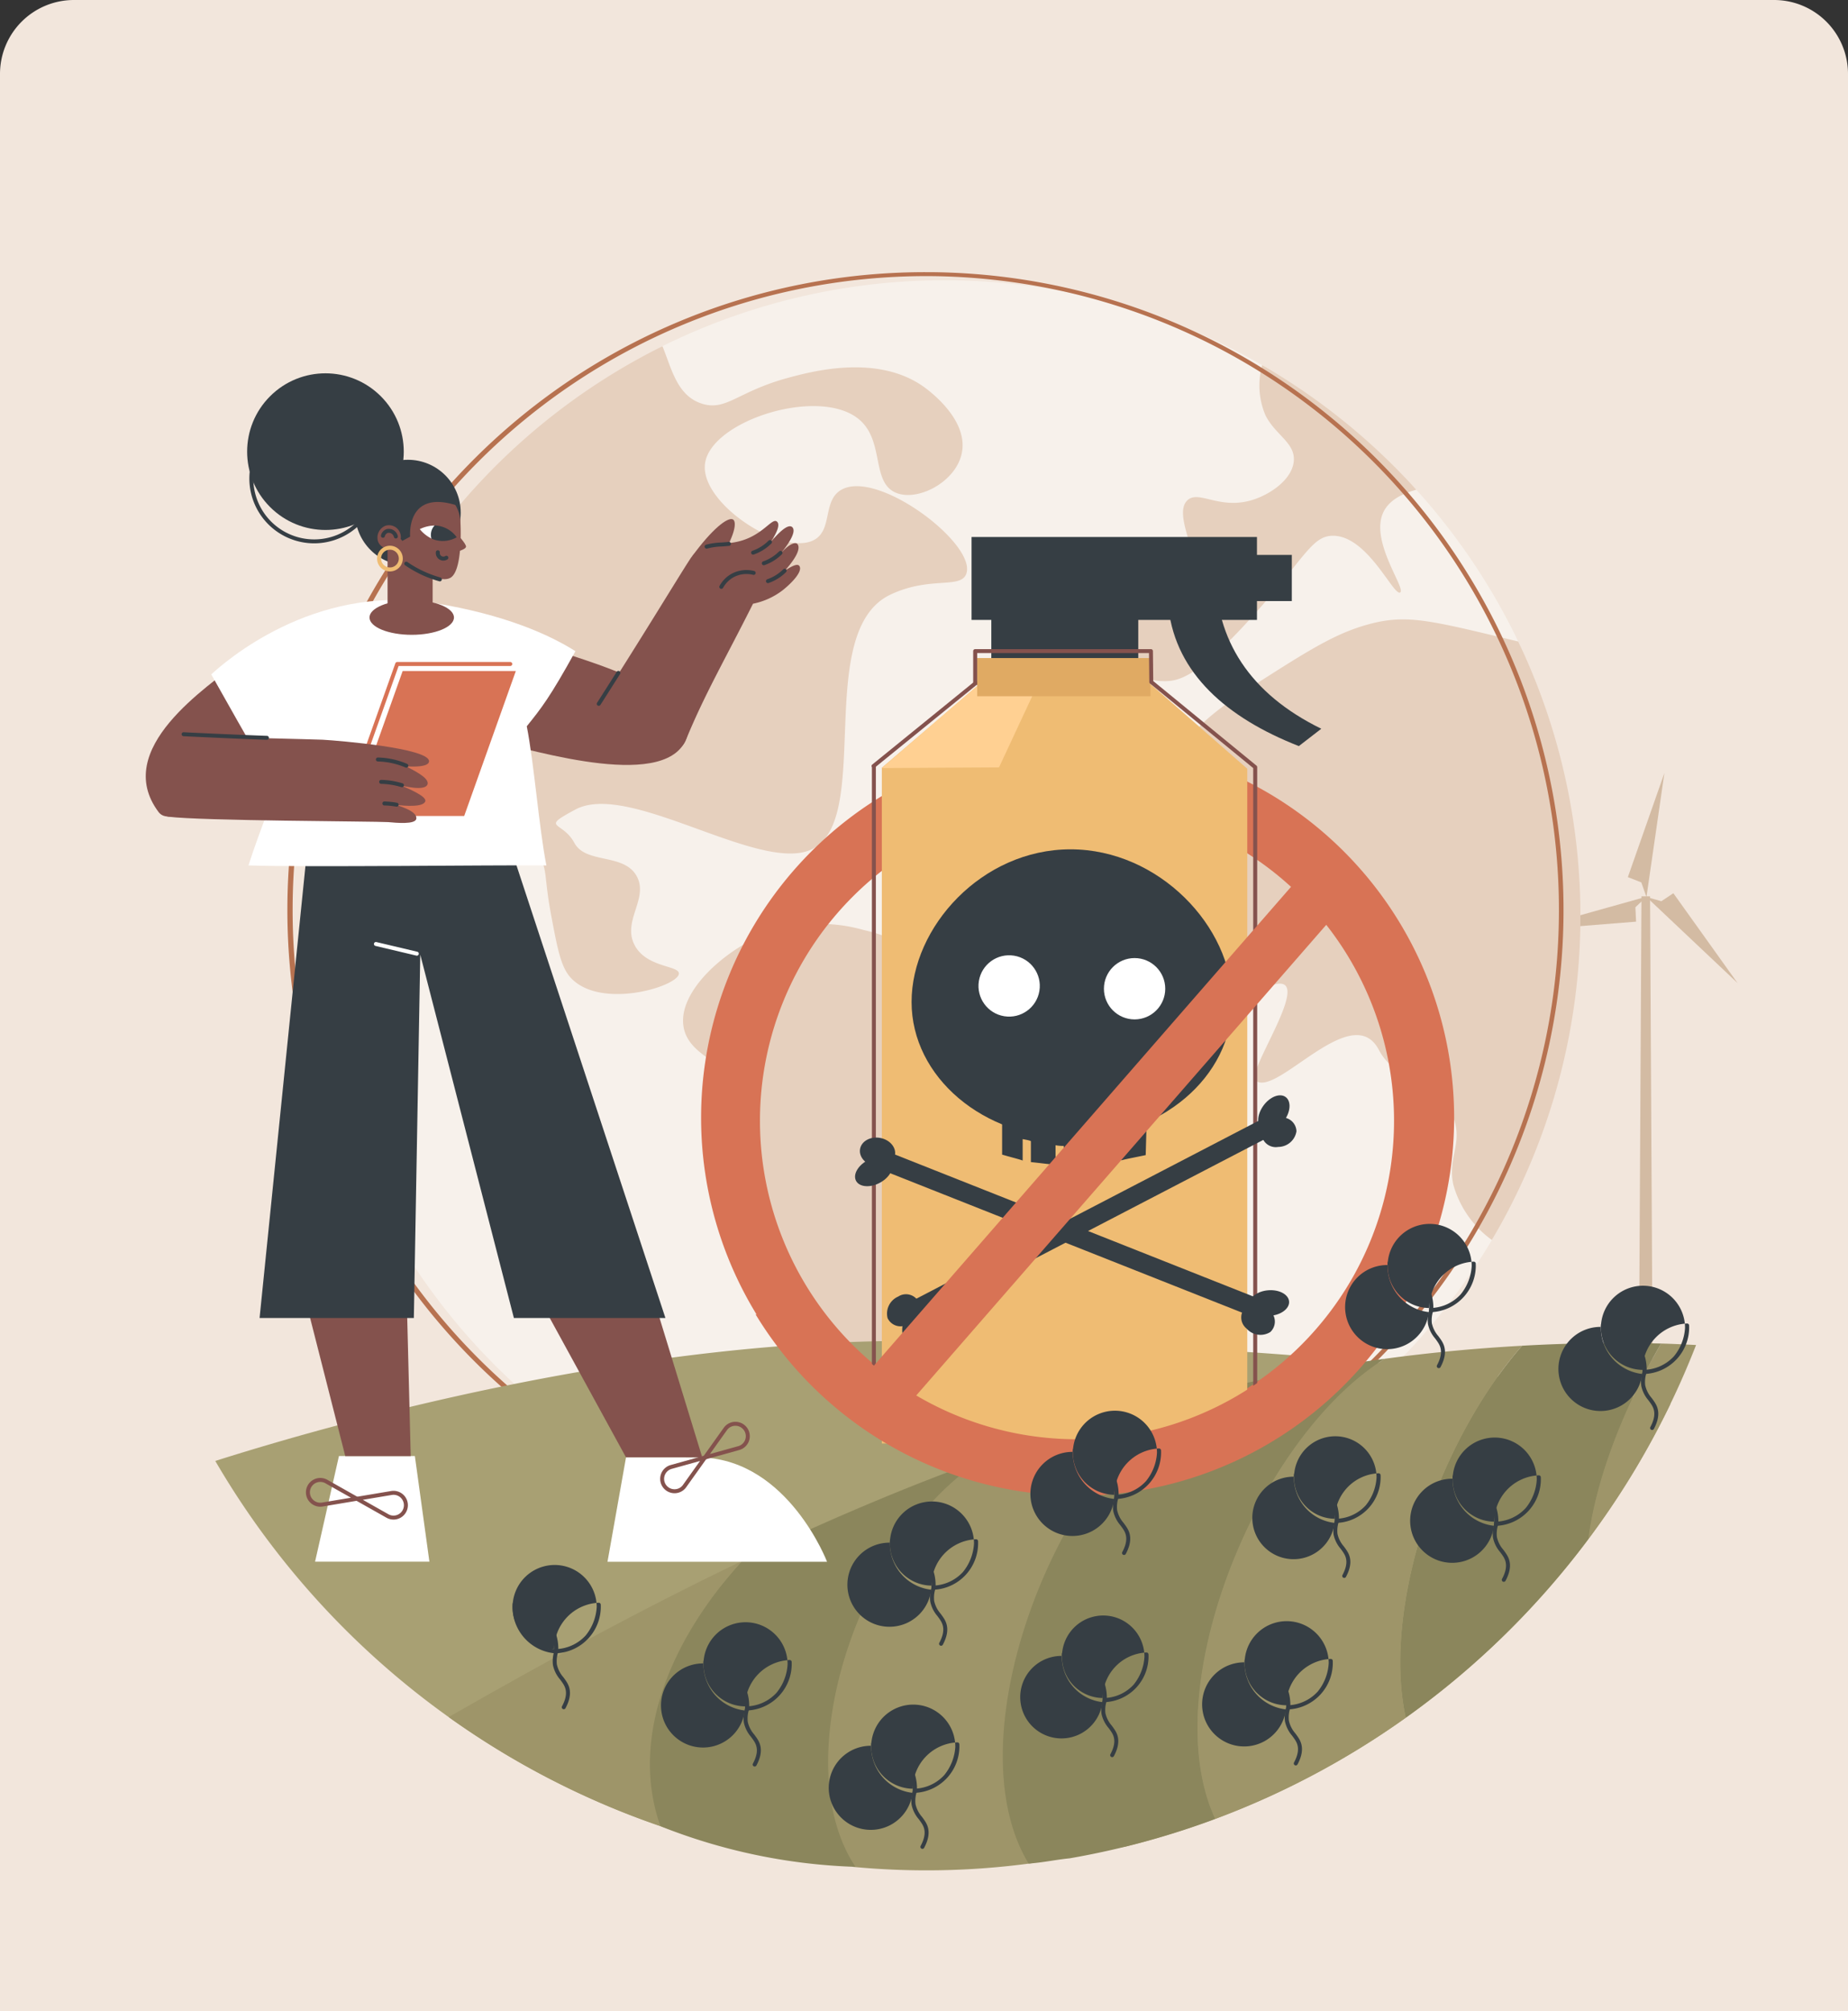 <svg xmlns="http://www.w3.org/2000/svg" xmlns:xlink="http://www.w3.org/1999/xlink" width="250" height="272" viewBox="0 0 250 272"><rect x="0" y="0" width="250" height="272" fill="#333333" stroke="none"/><defs><clipPath id="a"><path d="M686.136,672.628a3.812,3.812,0,0,1,5,1.1,3.812,3.812,0,0,1-5-1.1Z" transform="translate(-686.136 -672.141)" fill="none"/></clipPath></defs><g transform="translate(6570 9546)"><g transform="translate(-6855 -12281)"><path d="M10,0H240a10,10,0,0,1,10,10V272a0,0,0,0,1,0,0H0a0,0,0,0,1,0,0V10A10,10,0,0,1,10,0Z" transform="translate(285 2735)" fill="#f2e6dc"/><g transform="translate(-36 2430)"><circle cx="111.5" cy="111.5" r="111.5" transform="translate(335 335)" fill="#f2e6dc"/><g transform="translate(527.447 409.557)"><path d="M2041.24,1153.356h-1.912l.376-69.66h1.16Z" transform="translate(-2024.089 -1067.018)" fill="#d3bba3"/><g transform="translate(0)"><path d="M2047.93,1080.764l2.018.569,1.624-1.08,8.681,12.146Z" transform="translate(-2031.643 -1063.995)" fill="#d3bba3"/><path d="M2029.8,963.6l-.7-1.979-1.818-.707,4.945-14.087Z" transform="translate(-2013.511 -946.832)" fill="#d3bba3"/><path d="M1930.594,1084.016l-1.527,1.437.09,1.948-14.882,1.189Z" transform="translate(-1914.275 -1067.299)" fill="#d3bba3"/></g></g><g transform="translate(359.965 341.808)"><path d="M725.692,483.756s4.911,33.228-2.615,45.92a86.029,86.029,0,0,1-153.469-76.83c4.318-10.376,25.63-16.824,25.63-16.824s7.112-23.012,15.622-27.236A86.149,86.149,0,0,1,692,411.341c4.4,2.541,9.471,12.69,9.471,12.69s8.757,1.267,11.38,4.168a86.167,86.167,0,0,1,13.787,20.526C732.1,460.114,725.692,483.756,725.692,483.756Z" transform="translate(-560.217 -398.768)" fill="#f7f1eb"/><path d="M682.387,492.564c-2.462,1.483-1.121,5.339-3.575,6.722-4.208,2.371-15.466-4.85-14.808-10.257.712-5.853,15.5-10.534,20.858-6.01,3.45,2.912,1.609,8.471,4.949,9.9,2.832,1.21,7.778-1.238,8.838-4.949,1.4-4.9-4.781-9.193-5.3-9.545-6.252-4.22-14.861-1.91-18.029-1.061-6.844,1.836-8.4,4.528-11.666,3.535-3.45-1.048-4.162-4.793-5.406-7.788A86.318,86.318,0,0,0,617,517.168c3.07,4.353,10.553,4.87,13.07,12.516,1.324,4.021.4,7.362,3.182,9.545,2.833,2.223,5.86.383,8.131,2.828,1.347,1.45.814,2.671,1.768,7.778.92,4.927,1.381,7.391,2.828,8.838,4.174,4.172,14.44.985,14.495-.707.036-1.121-4.429-.787-6.01-3.889-1.649-3.235,1.879-6.2.354-9.192-1.674-3.282-6.919-1.676-8.485-4.6-1.616-3.014-4.751-1.888.145-4.512,7.182-3.849,24.539,8.385,31.68,5.509,8.887-3.578.29-29.549,10.951-34.582,5.376-2.538,9.508-.706,10.252-2.828C700.764,499.863,687.274,489.622,682.387,492.564Z" transform="translate(-607.598 -463.089)" fill="#e6d0be"/><path d="M989.674,1115.5a21.407,21.407,0,0,1,13.1-.452,22.516,22.516,0,0,1,9.207,4.44c5.8,4.773,4.093,8.728,8.972,11.963,5.274,3.5,11.064,1.394,11.963,4.112.487,1.472-1.192,2.146-2.617,5.607-2.529,6.142.058,10.576-2.617,12.336-1.461.962-4.486,1.122-4.486,1.122a17.828,17.828,0,0,1-.747,6.355c-.711,1.928-1.473,1.866-3.365,4.486-2.65,3.669-1.918,4.846-3.846,7.257-2.882,3.606-5.639,2.377-7.369,4.83-3.65,5.175,5.76,14.687,2.991,17.944-2.1,2.467-10.693.769-14.455-4.486-2.653-3.706-.693-6.1-2.243-15.2a77.639,77.639,0,0,0-4.984-16.449c-2.842-6.8-4.985-9.319-4.193-13.656.682-3.733,2.713-4.288,2.448-7.029-.5-5.219-8.1-5.66-8.972-10.467S984.1,1117.682,989.674,1115.5Z" transform="translate(-924.944 -1026.079)" fill="#e6d0be"/><path d="M1574.024,779.306c-11.974-2.879-15.084-3.74-20.289-2.314-4.5,1.233-8.116,3.54-15.347,8.153-6.895,4.4-8.109,6.273-8.633,7.194-2.98,5.233-1.545,11.026,0,17.266,1.349,5.448,2.823,11.4,6.714,12.47,1.865.512-2.111,6.313,3.672,3.928,7.385-3.047-3.044,11.459-1.653,12.672,2.772,2.417,13.059-11.055,16.686-4.13,2.427,4.633,8.122,3.8,10.072,9.113,1.329,3.622-.809,5.393,0,9.113a13.805,13.805,0,0,0,5.214,7.482,86.114,86.114,0,0,0,3.564-80.946Z" transform="translate(-1407.604 -729.347)" fill="#e6d0be"/><path d="M1495.558,510.931a86.376,86.376,0,0,0-20.851-16.857,10.332,10.332,0,0,0,.44,6.772c1.323,2.682,4.074,3.732,3.837,6.235-.234,2.469-3.2,4.533-5.755,5.276-4.356,1.267-7.124-1.424-8.633,0-2.266,2.137,2.813,9.294.48,11.511-1.528,1.451-4.29-1.061-7.194.48-2.75,1.459-4.541,5.976-2.878,9.113,1.293,2.438,4.346,3.425,6.714,3.357,1.986-.057,4.653-.887,11.99-9.113,6.779-7.6,7.749-10.529,10.551-10.551,4.709-.039,8.211,8.18,9.113,7.674.837-.47-3.889-6.6-2.4-10.551C1491.605,512.6,1493.261,511.561,1495.558,510.931Z" transform="translate(-1342.925 -481.498)" fill="#e6d0be"/><g transform="translate(0 0)"><path d="M626.159,563.423l-.511,0a86.275,86.275,0,0,1,.483-172.549l.511,0a86.274,86.274,0,0,1,85.777,86.77l-.269,0,.269,0a86.275,86.275,0,0,1-86.26,85.779Zm-.022-172.013a85.738,85.738,0,0,0-.486,171.474h.508a85.738,85.738,0,0,0,.48-171.474Z" transform="translate(-539.87 -390.872)" fill="#b77250"/></g></g><g transform="translate(350.123 486.364)"><path d="M553.055,1577.135c-35.6,0-72.774,9.538-93.952,16.237a111.577,111.577,0,0,0,79.218,54.086q7.858.437,16.2.434a162.648,162.648,0,0,0,27.714-2.353,111.738,111.738,0,0,0,73.719-59.863C628.262,1580.351,592.327,1577.135,553.055,1577.135Z" transform="translate(-459.103 -1577.135)" fill="#a8a073"/><g transform="translate(58.391 7.848)"><path d="M1184.727,1641.541c-9.137,2.317-17.98,5.087-26.556,8.194-16.785,10.863-26.942,40.887-17.462,55.1a105.383,105.383,0,0,0,24.181-.493C1154.939,1688.026,1167.209,1653.521,1184.727,1641.541Z" transform="translate(-1112.843 -1641.541)" fill="#9e9569"/><path d="M983.6,1708.783c-11.259,4.079-22.057,8.741-32.451,13.724-11.021,12.144-15.791,24.561-11.052,35.873a78.158,78.158,0,0,0,26.4,5.5C957.021,1749.67,966.82,1719.646,983.6,1708.783Z" transform="translate(-938.277 -1700.589)" fill="#8b865c"/></g><path d="M1998.055,1580.295c-1.707-.09-3.354-.163-4.728-.2-4.88,8.387-8.75,17.975-9.836,26.443A111.314,111.314,0,0,0,1998.055,1580.295Z" transform="translate(-1797.732 -1579.738)" fill="#9e9569"/><path d="M1791.074,1579.9c-11.3,12.9-18.975,35.412-15.734,50.317a112.14,112.14,0,0,0,24.708-24.169c1.087-8.467,4.956-18.056,9.836-26.443Q1800.29,1579.378,1791.074,1579.9Z" transform="translate(-1614.29 -1579.246)" fill="#8b865c"/><path d="M1593.446,1582.517q-9.474.525-18.566,1.763c-17.424,10.9-31.04,44.869-22.943,62.243a111.218,111.218,0,0,0,25.775-13.688C1574.47,1617.929,1582.147,1595.418,1593.446,1582.517Z" transform="translate(-1416.662 -1581.861)" fill="#9e9569"/><path d="M1336.847,1665.259c1.878-.123,3.675-.526,5.542-.708a110.674,110.674,0,0,0,19.7-5.326c-8.1-17.374,5.519-51.345,22.943-62.242a248.374,248.374,0,0,0-27.943,5.43C1339.57,1614.391,1326.9,1648.942,1336.847,1665.259Z" transform="translate(-1226.813 -1594.564)" fill="#8b865c"/><path d="M718.2,1842.517a111.134,111.134,0,0,0,28.644,14.76c-3.912-11.055.445-24.185,11.052-35.873C743.984,1828.073,730.8,1835.318,718.2,1842.517Z" transform="translate(-686.626 -1791.638)" fill="#9e9569"/></g><g transform="translate(415.845 377.633)"><g transform="translate(0 27.613)"><path d="M1049.376,911.46a50.936,50.936,0,1,0,50.936,50.936A50.936,50.936,0,0,0,1049.376,911.46Zm-.083,94.239a42.89,42.89,0,1,1,42.89-42.89A42.89,42.89,0,0,1,1049.294,1005.7Z" transform="translate(-998.44 -911.46)" fill="#d87355"/></g><g transform="translate(23.058 0)"><rect width="10.194" height="6.244" transform="translate(56.854 8.665) rotate(180)" fill="#363e44"/><path d="M1198.687,859.807l13.144-11.251,23.31-.061,13.031,11.4v91.266h-49.436V859.807Z" transform="translate(-1197.344 -828.555)" fill="#efbc73"/><path d="M1239.565,943.616a.269.269,0,0,1-.269-.269V855.492l-13.887-11.375-23.542.133-13.619,11.06V942a.269.269,0,0,1-.537,0V855.376a.269.269,0,0,1,.051-.363l13.84-11.24a.27.27,0,0,1,.168-.06l23.733-.134h0a.269.269,0,0,1,.17.061l14.061,11.517a.269.269,0,0,1,.1.208v87.982A.269.269,0,0,1,1239.565,943.616Z" transform="translate(-1187.662 -824.238)" fill="#84524d"/><rect width="19.879" height="15.674" transform="translate(36.083 20.389) rotate(180)" fill="#363e44"/><path d="M1535.032,748.031l3.036-2.346c-9.728-4.752-14.284-12.072-14.306-21.094l-6.354,4.865C1518.46,738.228,1525.287,744.217,1535.032,748.031Z" transform="translate(-1477.225 -719.751)" fill="#363e44"/><rect width="38.611" height="11.214" transform="translate(52.14 11.214) rotate(180)" fill="#363e44"/><path d="M1219.951,842.072l-5.015,10.747-15.852.09,14.24-12.269Z" transform="translate(-1197.693 -821.656)" fill="#ffd092"/><rect width="23.447" height="5.161" transform="translate(37.74 21.535) rotate(180)" fill="#e0aa63"/><path d="M1300.775,814.121a.269.269,0,0,1-.269-.269v-4.269a.268.268,0,0,1,.269-.269h23.778a.268.268,0,0,1,.268.266l.045,4.176a.268.268,0,0,1-.266.272h0a.269.269,0,0,1-.269-.266l-.042-3.91h-23.243v4A.269.269,0,0,1,1300.775,814.121Z" transform="translate(-1286.755 -794.149)" fill="#84524d"/></g><g transform="translate(20.828 42.244)"><g transform="translate(7.646)"><path d="M1275.472,1052.177c0,10.153-9.708,18.384-21.684,18.384s-21.684-8.231-21.684-18.384,9.52-20.647,21.5-20.647S1275.472,1042.024,1275.472,1052.177Z" transform="translate(-1232.104 -1031.53)" fill="#363e44"/><circle cx="4.148" cy="4.148" r="4.148" transform="translate(8.44 21.909) rotate(-80.783)" fill="#fff"/><circle cx="4.148" cy="4.148" r="4.148" transform="translate(26.021 14.707)" fill="#fff"/><path d="M1343.752,1326.718c.556-.019.556-.047,1.112-.082v2.525c.556-.079,1.668-.193,2.78-.342v-2.676c0-.086.556-.182,1.112-.284v2.787c.556-.167,2.256-.483,3.3-.706l.167-5.967h-19.592v5.9c1.112.331,2.224.593,2.78.8v-2.9c.556.108,1.112.207,1.112.3v2.812c1.668.167,2.224.28,3.336.341v-2.623a5.651,5.651,0,0,0,1.112.094v2.576c1.112.022,1.668.006,2.78-.042Z" transform="translate(-1320.383 -1286.58)" fill="#363e44"/></g><g transform="translate(4.292 32.478)"><ellipse cx="2.693" cy="1.732" rx="2.693" ry="1.732" transform="matrix(0.592, -0.806, 0.806, 0.592, 49.374, 4.34)" fill="#363e44"/><path d="M1622.818,1333.313a1.932,1.932,0,0,1-2.268-1.836,2.508,2.508,0,0,1,2.462-2.12,1.932,1.932,0,0,1,2.268,1.836A2.508,2.508,0,0,1,1622.818,1333.313Z" transform="translate(-1569.858 -1325.539)" fill="#363e44"/><ellipse cx="2.693" cy="1.732" rx="2.693" ry="1.732" transform="translate(1.578 34.217) rotate(-76.699)" fill="#363e44"/><path d="M1206.125,1525.924a1.932,1.932,0,0,1,2.805.8,2.509,2.509,0,0,1-1.438,2.913,1.932,1.932,0,0,1-2.805-.8A2.509,2.509,0,0,1,1206.125,1525.924Z" transform="translate(-1204.579 -1497.912)" fill="#363e44"/><rect width="2.589" height="55.306" transform="matrix(0.461, 0.887, -0.887, 0.461, 52.378, 3.157)" fill="#363e44"/></g><g transform="translate(0 38.615)"><ellipse cx="2.693" cy="1.732" rx="2.693" ry="1.732" transform="translate(53.208 21.243) rotate(-4.605)" fill="#363e44"/><path d="M1598.806,1539.563a1.931,1.931,0,0,1-.1-2.916,2.508,2.508,0,0,1,3.214.473,1.932,1.932,0,0,1,.1,2.917A2.509,2.509,0,0,1,1598.806,1539.563Z" transform="translate(-1545.846 -1513.362)" fill="#363e44"/><path d="M1171.451,1373.235c1.37-.55,2.672-.231,2.907.713s-.685,2.155-2.056,2.705-2.672.231-2.907-.712S1170.081,1373.785,1171.451,1373.235Z" transform="translate(-1169.359 -1369.973)" fill="#363e44"/><ellipse cx="1.944" cy="2.399" rx="1.944" ry="2.399" transform="translate(0.341 3.829) rotate(-80.03)" fill="#363e44"/><rect width="2.589" height="55.306" transform="translate(56.069 22.738) rotate(111.611)" fill="#363e44"/></g></g><path d="M1136.541,1547.73a42.875,42.875,0,0,1-68.206,0h-9.376a50.951,50.951,0,0,0,87.123,0Z" transform="translate(-1051.584 -1442.583)" fill="#d87355"/><rect width="6.968" height="92.715" transform="matrix(0.754, 0.657, -0.657, 0.754, 83.564, 43.004)" fill="#d87355"/></g><g transform="translate(340.718 351.106)"><g transform="translate(15.399 61.449)"><path d="M573.129,1705H583.4l1.966,14.284H569.9Z" transform="translate(-562.393 -1615.614)" fill="#fff"/><path d="M829.509,1521.284H813.761l12.351,22.567h10.311Z" transform="translate(-776.537 -1454.281)" fill="#84524d"/><path d="M570.628,1521.284H556.641l5.7,22.388h8.853Z" transform="translate(-550.749 -1454.281)" fill="#84524d"/><path d="M894.53,1720.586h29.7s-5.211-13.644-16.885-14.106l-10.311-.006Z" transform="translate(-847.464 -1616.904)" fill="#fff"/><path d="M515.361,972.477l-7.071,69.674h20.869L530.027,993l12.665,49.151h20.5l-23.272-70.71Z" transform="translate(-508.29 -971.441)" fill="#363e44"/><g transform="translate(6.269 92.346)"><path d="M619.427,1747.463a1.937,1.937,0,0,1-.953-.254l-4.121-2.327a.269.269,0,0,1,.088-.5l4.668-.782a1.943,1.943,0,0,1,1.15,3.673A1.945,1.945,0,0,1,619.427,1747.463Zm-4.148-2.676,3.46,1.954a1.405,1.405,0,1,0,.459-2.61Z" transform="translate(-607.578 -1741.83)" fill="#84524d"/><path d="M561.673,1733.143a1.943,1.943,0,1,1,.965-3.635l4.12,2.327a.269.269,0,0,1-.088.5l-4.667.781A2.017,2.017,0,0,1,561.673,1733.143Zm.01-3.351a1.4,1.4,0,0,0-.6.137,1.405,1.405,0,0,0,.832,2.656l3.918-.656-3.459-1.954A1.4,1.4,0,0,0,561.684,1729.793Z" transform="translate(-559.739 -1729.255)" fill="#84524d"/></g><path d="M641.133,1136.255a.265.265,0,0,1-.062-.007l-5.524-1.309a.269.269,0,1,1,.124-.523l5.524,1.309a.269.269,0,0,1-.062.53Z" transform="translate(-619.858 -1114.55)" fill="#fff"/><g transform="translate(54.188 84.755)"><path d="M1000.867,1672.053a.269.269,0,0,1-.219-.425l2.748-3.853a1.92,1.92,0,0,1,1.581-.814h.009a1.942,1.942,0,0,1,.512,3.814l-4.559,1.269A.279.279,0,0,1,1000.867,1672.053Zm4.11-4.555a1.387,1.387,0,0,0-1.144.589l-2.307,3.234,3.828-1.065a1.405,1.405,0,0,0-.371-2.759Z" transform="translate(-994.795 -1666.961)" fill="#84524d"/><path d="M954.918,1709.526h-.009a1.943,1.943,0,0,1-.512-3.814l4.559-1.268a.269.269,0,0,1,.291.415l-2.748,3.853A1.92,1.92,0,0,1,954.918,1709.526Zm3.45-4.361-3.828,1.065a1.405,1.405,0,0,0,.371,2.759h.006a1.388,1.388,0,0,0,1.144-.589Z" transform="translate(-952.973 -1699.868)" fill="#84524d"/></g></g><g transform="translate(0 24.102)"><g transform="translate(46.5)"><path d="M763.515,813.316c6.379,1.53,24.52,7.073,26.764-.568,1.856-6.321-16.05-10.94-22.286-12.87Z" transform="translate(-763.515 -783.436)" fill="#84524d"/><g transform="translate(14.513)"><path d="M885.778,691.717h0c6.414-10.042,10.773-17.29,12.206-19.475a4.816,4.816,0,0,1,.885-1.048c1.748-1.534,3.561-.734,6.135-1.508,2.921-.879,4.068-3.027,4.721-2.6.454.3.249,1.229-.827,2.823h0c.957-1.118,2.32-2.577,2.937-2.047.679.651-.722,2.553-1.626,3.663,1.094-1.343,2.077-1.73,2.347-1.349.425.6-.181,1.839-1.7,3.558h0c1.377-.895,1.845-.907,2-.511.285.722-.986,2.111-2.3,3.168a9.726,9.726,0,0,1-4.025,1.833h0c-3.763,7.5-6.513,12.176-9.09,18.445C895.805,700.664,886.313,698.23,885.778,691.717Z" transform="translate(-885.392 -666.776)" fill="#84524d"/><path d="M882.882,838.127a.269.269,0,0,1-.226-.413c.853-1.336,1.739-2.73,2.666-4.2a.269.269,0,0,1,.454.287c-.928,1.47-1.813,2.864-2.667,4.2A.268.268,0,0,1,882.882,838.127Z" transform="translate(-882.614 -812.865)" fill="#363e44"/><path d="M993.072,669.125c1.459-2.642,1.425-3.9,1-4.122-.717-.366-2.885,1.38-5.5,4.973C989.843,669.851,991.8,669.249,993.072,669.125Z" transform="translate(-975.656 -664.955)" fill="#84524d"/><g transform="translate(14.586 2.854)"><path d="M1018.924,724.079a.269.269,0,0,1-.235-.4,4.142,4.142,0,0,1,1.7-1.674,4.263,4.263,0,0,1,3-.335.269.269,0,0,1-.134.52,3.714,3.714,0,0,0-2.611.29,3.605,3.605,0,0,0-1.475,1.458A.269.269,0,0,1,1018.924,724.079Z" transform="translate(-1016.664 -717.498)" fill="#363e44"/><path d="M1002.581,691.2a.269.269,0,0,1-.081-.525,8.7,8.7,0,0,1,2.066-.3c.33-.022.671-.045,1.025-.085a.269.269,0,0,1,.059.534c-.365.04-.713.064-1.048.087a8.323,8.323,0,0,0-1.94.28A.268.268,0,0,1,1002.581,691.2Z" transform="translate(-1002.312 -690.057)" fill="#363e44"/><path d="M1054.231,690.332a.269.269,0,0,1-.088-.523,5.693,5.693,0,0,0,2.168-1.355.269.269,0,1,1,.379.38,6.238,6.238,0,0,1-2.372,1.483A.275.275,0,0,1,1054.231,690.332Z" transform="translate(-1047.668 -688.376)" fill="#363e44"/><path d="M1066.1,702.127a.269.269,0,0,1-.088-.523,5.687,5.687,0,0,0,2.167-1.355.269.269,0,0,1,.379.38,6.218,6.218,0,0,1-2.372,1.482A.269.269,0,0,1,1066.1,702.127Z" transform="translate(-1058.09 -698.734)" fill="#363e44"/><path d="M1070.712,721.956a.269.269,0,0,1-.088-.523,5.691,5.691,0,0,0,2.167-1.355.269.269,0,0,1,.379.38,6.233,6.233,0,0,1-2.372,1.483A.267.267,0,0,1,1070.712,721.956Z" transform="translate(-1062.141 -716.146)" fill="#363e44"/></g></g></g><path d="M394.714,821.92c-4.4,3.545-17.454,11.946-11.065,20.493,2.41,3.224,13.272-7.127,17.872-10.364Z" transform="translate(-381.92 -802.792)" fill="#84524d"/><path d="M454.65,764.815c1.617-1.495,13.739-12.335,30.225-9.638,9.507,1.555,15.547,4.284,19.04,6.5-3.487,6.309-4.616,7.706-6.583,10.154,1.005,5.114,1.646,13.7,2.652,18.819-7.474-.066-32.7.262-40.3,0,1.355-4.327,4.168-11.168,5.523-15.495l-3.147,2.623C459.633,773.731,456.814,768.617,454.65,764.815Z" transform="translate(-445.787 -743.806)" fill="#fff"/><g transform="translate(2.307 19.333)"><g transform="translate(24.459)"><path d="M601.838,843.752a.276.276,0,0,1-.09-.015.269.269,0,0,1-.163-.344l6.983-19.606a.269.269,0,0,1,.253-.178H624.13a.269.269,0,0,1,0,.537h-15.12l-6.919,19.428A.269.269,0,0,1,601.838,843.752Z" transform="translate(-601.569 -823.609)" fill="#d87355"/><g transform="translate(1.005 1.217)"><path d="M625.129,853.2H609.82l6.983-19.606h15.309Z" transform="translate(-609.82 -833.592)" fill="#d87355"/></g></g><g transform="translate(0 9.496)"><path d="M403.659,904.66c5.238.35,17.613.565,18.82.634,2.257.129,14.349,1.136,14.393,2.9.021.841-2.318.753-3.107.7.617.357,3.133,1.472,2.912,2.389-.261,1.077-3.463.208-3.521.225.663.3,3.352,1.384,3.213,2.078-.182.9-2.986.644-3.822.527.072.126,2.774.784,2.6,1.87-.125.8-2.7.555-3.814.454-2-.113-25.4-.167-29.741-.732C399.891,915.481,401.358,906.3,403.659,904.66Z" transform="translate(-400.854 -904.279)" fill="#84524d"/><path d="M433.1,902.565h-.009c-2.668-.087-9.617-.4-11.3-.491a.269.269,0,0,1,.03-.536c1.684.094,8.626.4,11.292.49a.269.269,0,0,1-.009.537Z" transform="translate(-419.01 -901.537)" fill="#363e44"/><g transform="translate(28.813 3.421)"><path d="M641.429,930.989a.272.272,0,0,1-.106-.022,10.038,10.038,0,0,0-3.762-.817.269.269,0,0,1,.006-.537h.006a10.594,10.594,0,0,1,3.962.86.269.269,0,0,1-.106.516Z" transform="translate(-637.299 -929.613)" fill="#363e44"/><path d="M644.119,955.446a.265.265,0,0,1-.079-.012c-.092-.028-.187-.056-.283-.083a10.126,10.126,0,0,0-2.455-.358.269.269,0,0,1-.263-.275.265.265,0,0,1,.275-.263,10.656,10.656,0,0,1,2.586.378c.1.028.2.057.3.087a.269.269,0,0,1-.079.526Z" transform="translate(-640.583 -951.429)" fill="#363e44"/><path d="M646.57,979.086a.268.268,0,0,1-.049,0,10.185,10.185,0,0,0-1.619-.166.269.269,0,0,1-.263-.275.263.263,0,0,1,.275-.263,10.745,10.745,0,0,1,1.7.175.269.269,0,0,1-.049.533Z" transform="translate(-643.744 -972.435)" fill="#363e44"/></g></g></g></g><g transform="translate(9.327 0)"><path d="M505.709,565.482a8.771,8.771,0,1,1,8.771-8.771A8.781,8.781,0,0,1,505.709,565.482Zm0-17a8.234,8.234,0,1,0,8.234,8.233A8.243,8.243,0,0,0,505.709,548.477Z" transform="translate(-492.249 -538.098)" fill="#363e44"/><circle cx="10.594" cy="10.594" r="10.594" transform="translate(0 14.982) rotate(-45)" fill="#363e44"/><circle cx="7.147" cy="7.147" r="7.147" transform="translate(18.988 16.082)" fill="#363e44"/><path d="M658.963,641.756c-1.579,1.122-6.04-1.923-6.04-1.923l-2.552-5.339a4.934,4.934,0,0,1,4.934-4.934h0a4.934,4.934,0,0,1,4.934,4.934S660.572,640.613,658.963,641.756Z" transform="translate(-626.985 -609.771)" fill="#84524d"/><ellipse cx="5.713" cy="2.342" rx="5.713" ry="2.342" transform="translate(20.941 35.073)" fill="#84524d"/><rect width="6.098" height="12.473" transform="translate(23.386 24.667)" fill="#84524d"/><path d="M724.393,680.693s1.384,1.45,1.31,1.833c-.088.457-1.629.736-1.629.736S724.43,680.7,724.393,680.693Z" transform="translate(-691.707 -654.674)" fill="#84524d"/><path d="M673.905,715a.28.28,0,0,1-.047,0,15.245,15.245,0,0,1-4.63-2.156.269.269,0,1,1,.3-.444,15.031,15.031,0,0,0,4.421,2.071.269.269,0,0,1-.047.533Z" transform="translate(-643.442 -682.475)" fill="#363e44"/><g transform="translate(27.744 24.977)"><path d="M686.136,672.628a4.694,4.694,0,0,1,2-.487c.232,0-.206,1.858-.426,1.753A4.7,4.7,0,0,1,686.136,672.628Z" transform="translate(-686.136 -672.141)" fill="#fff"/><g transform="translate(0 0)"><g clip-path="url(#a)"><circle cx="1.848" cy="1.848" r="1.848" transform="translate(1.501 -0.589)" fill="#363e44"/></g></g></g><path d="M704.943,701.028a1.025,1.025,0,0,1-.558-.164,1.035,1.035,0,0,1-.46-.985.269.269,0,1,1,.534.064.489.489,0,0,0,.752.47.269.269,0,0,1,.291.452A1.031,1.031,0,0,1,704.943,701.028Z" transform="translate(-674.007 -671.313)" fill="#363e44"/><path d="M639.255,625.639a3.04,3.04,0,0,1,3.2,1.035l1.053-.576s-.61-6.714,6.748-4.075c0,0-2.523-5.638-7.446-3.567S639.255,625.639,639.255,625.639Z" transform="translate(-617.069 -599.619)" fill="#363e44"/><g transform="translate(22.036 24.942)"><path d="M639.377,674.109a1.6,1.6,0,1,0,1-2.2A1.715,1.715,0,0,0,639.377,674.109Z" transform="translate(-639.29 -671.852)" fill="#84524d"/><path d="M644.974,677.05a.269.269,0,0,1-.257-.192.717.717,0,0,0-.832-.559.616.616,0,0,0-.4.461.269.269,0,0,1-.522-.129,1.146,1.146,0,0,1,.772-.846,1.25,1.25,0,0,1,1.5.92.269.269,0,0,1-.257.346Z" transform="translate(-642.505 -675.266)" fill="#363e44"/></g><path d="M640.5,698.02a1.739,1.739,0,1,1,1.739-1.739A1.741,1.741,0,0,1,640.5,698.02Zm0-2.942a1.2,1.2,0,1,0,1.2,1.2A1.2,1.2,0,0,0,640.5,695.078Z" transform="translate(-616.793 -666.834)" fill="#efbc73"/></g></g><g transform="translate(390.35 475.554)"><g transform="translate(74.307 52.867)"><path d="M1404.794,1929.09l-.028,0a6.193,6.193,0,0,1-5.769-6.564.269.269,0,0,1,.091-.195.266.266,0,0,1,.205-.065,6.194,6.194,0,0,1,5.769,6.564.269.269,0,0,1-.269.262Zm-5.251-6.244a5.58,5.58,0,1,0,3.587,1.864A6.546,6.546,0,0,0,1399.543,1922.846Z" transform="translate(-1398.997 -1922.262)" fill="#363e44"/><path d="M1444.1,1981.546a.269.269,0,0,1-.237-.4c.814-1.525.525-2.364.182-2.925-.131-.214-.28-.415-.438-.627a4.266,4.266,0,0,1-.953-1.924,4.386,4.386,0,0,1,.209-1.939.269.269,0,0,1,.511.166,3.843,3.843,0,0,0-.19,1.686,3.78,3.78,0,0,0,.854,1.689c.158.213.321.432.465.668.385.629.786,1.673-.167,3.458A.268.268,0,0,1,1444.1,1981.546Z" transform="translate(-1437.3 -1967.301)" fill="#363e44"/><path d="M1444.612,1929.709a.268.268,0,0,1-.269-.267,6.194,6.194,0,0,1,5.9-6.446.265.265,0,0,1,.2.07.268.268,0,0,1,.087.2,6.194,6.194,0,0,1-5.9,6.446Zm5.372-6.136a5.58,5.58,0,1,0-1.465,3.768A6.544,6.544,0,0,0,1449.984,1923.573Z" transform="translate(-1438.817 -1922.906)" fill="#363e44"/></g><g transform="translate(105.703 28.625)"><path d="M1662.44,1730.156h-.028a6.194,6.194,0,0,1-5.769-6.565.269.269,0,0,1,.3-.261,6.195,6.195,0,0,1,5.769,6.565.268.268,0,0,1-.269.262Zm-5.251-6.244a5.58,5.58,0,1,0,3.587,1.864A6.544,6.544,0,0,0,1657.188,1723.912Z" transform="translate(-1656.642 -1723.328)" fill="#363e44"/><path d="M1701.744,1782.611a.269.269,0,0,1-.237-.4c.814-1.525.525-2.364.182-2.925-.131-.214-.28-.414-.438-.627a4.262,4.262,0,0,1-.953-1.924,4.389,4.389,0,0,1,.209-1.939.269.269,0,1,1,.511.166,3.845,3.845,0,0,0-.19,1.686,3.779,3.779,0,0,0,.854,1.69c.158.213.321.432.465.667.385.629.786,1.672-.167,3.458A.268.268,0,0,1,1701.744,1782.611Z" transform="translate(-1694.945 -1768.366)" fill="#363e44"/><path d="M1702.257,1730.774a.269.269,0,0,1-.269-.267,6.194,6.194,0,0,1,5.9-6.445.265.265,0,0,1,.2.069.268.268,0,0,1,.087.2,6.193,6.193,0,0,1-5.9,6.445Zm5.372-6.136a5.58,5.58,0,1,0-1.465,3.767A6.543,6.543,0,0,0,1707.629,1724.638Z" transform="translate(-1696.462 -1723.971)" fill="#363e44"/></g><g transform="translate(147.23 8.366)"><path d="M2043.875,1564.646a.269.269,0,0,1-.269-.267,6.3,6.3,0,0,1,6.006-6.559.269.269,0,0,1,.291.266,6.3,6.3,0,0,1-6.006,6.56Zm5.477-6.249a5.69,5.69,0,1,0-1.493,3.845A6.67,6.67,0,0,0,2049.351,1558.4Z" transform="translate(-2037.978 -1557.727)" fill="#363e44"/><path d="M2003.323,1564.018l-.028,0a6.3,6.3,0,0,1-5.871-6.68.268.268,0,0,1,.3-.26,6.3,6.3,0,0,1,5.871,6.68.269.269,0,0,1-.269.262Zm-5.353-6.36a5.689,5.689,0,1,0,3.662,1.9A6.674,6.674,0,0,0,1997.97,1557.658Z" transform="translate(-1997.424 -1557.074)" fill="#363e44"/><path d="M2043.353,1617.436a.266.266,0,0,1-.126-.032.268.268,0,0,1-.111-.364c.83-1.555.535-2.411.185-2.983-.133-.218-.285-.422-.446-.639a4.34,4.34,0,0,1-.969-1.957,4.466,4.466,0,0,1,.213-1.973.269.269,0,0,1,.511.166,3.916,3.916,0,0,0-.193,1.72,3.848,3.848,0,0,0,.87,1.723c.161.216.327.44.474.679.391.64.8,1.7-.17,3.517A.268.268,0,0,1,2043.353,1617.436Z" transform="translate(-2036.434 -1602.939)" fill="#363e44"/></g><g transform="translate(118.372 0)"><path d="M1807.056,1496a.269.269,0,0,1-.269-.267,6.3,6.3,0,0,1,6.006-6.559.264.264,0,0,1,.2.07.267.267,0,0,1,.087.2,6.3,6.3,0,0,1-6.006,6.559Zm5.477-6.25a5.689,5.689,0,1,0-1.493,3.846A6.672,6.672,0,0,0,1812.533,1489.749Z" transform="translate(-1801.16 -1489.079)" fill="#363e44"/><path d="M1766.506,1495.367l-.028,0a6.3,6.3,0,0,1-5.871-6.68.269.269,0,0,1,.3-.26,6.3,6.3,0,0,1,5.871,6.68.269.269,0,0,1-.269.262Zm-5.353-6.36a5.689,5.689,0,1,0,3.662,1.9A6.672,6.672,0,0,0,1761.153,1489.007Z" transform="translate(-1760.607 -1488.423)" fill="#363e44"/><path d="M1806.534,1548.79a.269.269,0,0,1-.237-.4c.83-1.555.535-2.411.185-2.983-.134-.218-.285-.422-.446-.639a4.335,4.335,0,0,1-.969-1.957,4.452,4.452,0,0,1,.213-1.972.269.269,0,0,1,.511.166,3.911,3.911,0,0,0-.193,1.72,3.851,3.851,0,0,0,.87,1.723c.161.216.328.44.474.679.391.64.8,1.7-.17,3.516A.268.268,0,0,1,1806.534,1548.79Z" transform="translate(-1799.615 -1534.293)" fill="#363e44"/></g><g transform="translate(127.17 28.901)"><path d="M1879.26,1733.166a.269.269,0,0,1-.269-.267,6.3,6.3,0,0,1,6.006-6.559.259.259,0,0,1,.2.07.267.267,0,0,1,.087.2,6.3,6.3,0,0,1-6.006,6.56Zm5.477-6.25a5.69,5.69,0,1,0-1.493,3.846A6.673,6.673,0,0,0,1884.737,1726.916Z" transform="translate(-1873.363 -1726.247)" fill="#363e44"/><path d="M1838.709,1732.538l-.028,0a6.3,6.3,0,0,1-5.871-6.68.27.27,0,0,1,.091-.195.267.267,0,0,1,.205-.065,6.3,6.3,0,0,1,5.871,6.68.269.269,0,0,1-.269.262Zm-5.353-6.36a5.688,5.688,0,1,0,3.662,1.9A6.673,6.673,0,0,0,1833.356,1726.178Z" transform="translate(-1832.81 -1725.594)" fill="#363e44"/><path d="M1878.739,1785.958a.268.268,0,0,1-.237-.4c.83-1.555.535-2.411.185-2.984-.133-.218-.285-.422-.446-.639a4.338,4.338,0,0,1-.969-1.957,4.459,4.459,0,0,1,.212-1.972.269.269,0,1,1,.511.166,3.916,3.916,0,0,0-.193,1.72,3.852,3.852,0,0,0,.87,1.723c.161.216.327.44.473.679.391.64.8,1.7-.17,3.517A.268.268,0,0,1,1878.739,1785.958Z" transform="translate(-1871.821 -1771.461)" fill="#363e44"/></g><g transform="translate(99.027 53.735)"><path d="M1648.31,1936.962a.269.269,0,0,1-.269-.268,6.3,6.3,0,0,1,6.006-6.559.265.265,0,0,1,.2.069.269.269,0,0,1,.087.2,6.3,6.3,0,0,1-6.006,6.559Zm5.477-6.25a5.689,5.689,0,1,0-1.493,3.846A6.671,6.671,0,0,0,1653.786,1930.713Z" transform="translate(-1642.413 -1930.044)" fill="#363e44"/><path d="M1607.759,1936.333h-.028a6.3,6.3,0,0,1-5.871-6.68.268.268,0,0,1,.3-.26,6.3,6.3,0,0,1,5.871,6.68.269.269,0,0,1-.269.262Zm-5.353-6.36a5.688,5.688,0,1,0,3.662,1.9A6.671,6.671,0,0,0,1602.406,1929.973Z" transform="translate(-1601.86 -1929.389)" fill="#363e44"/><path d="M1647.787,1989.753a.269.269,0,0,1-.237-.4c.83-1.555.535-2.411.186-2.983-.133-.218-.285-.422-.446-.639a4.336,4.336,0,0,1-.97-1.957,4.459,4.459,0,0,1,.213-1.972.269.269,0,0,1,.511.166,3.921,3.921,0,0,0-.193,1.719,3.855,3.855,0,0,0,.87,1.723c.161.216.328.44.474.679.391.64.8,1.7-.17,3.516A.268.268,0,0,1,1647.787,1989.753Z" transform="translate(-1640.868 -1975.256)" fill="#363e44"/></g><g transform="translate(48.516 65.02)"><path d="M1233.8,2029.564a.269.269,0,0,1-.269-.268,6.3,6.3,0,0,1,6.006-6.559.264.264,0,0,1,.2.07.269.269,0,0,1,.087.2,6.3,6.3,0,0,1-6.006,6.559Zm5.476-6.25a5.689,5.689,0,1,0-1.493,3.846A6.675,6.675,0,0,0,1239.28,2023.314Z" transform="translate(-1227.907 -2022.645)" fill="#363e44"/><path d="M1193.253,2028.935h-.028a6.3,6.3,0,0,1-5.871-6.68.268.268,0,0,1,.3-.26,6.3,6.3,0,0,1,5.871,6.68.269.269,0,0,1-.269.262Zm-5.353-6.36a5.688,5.688,0,1,0,3.662,1.9A6.67,6.67,0,0,0,1187.9,2022.575Z" transform="translate(-1187.354 -2021.991)" fill="#363e44"/><path d="M1233.281,2082.356a.269.269,0,0,1-.237-.4c.83-1.555.535-2.412.185-2.983-.133-.218-.285-.422-.446-.639a4.337,4.337,0,0,1-.969-1.958,4.454,4.454,0,0,1,.213-1.972.269.269,0,1,1,.511.166,3.916,3.916,0,0,0-.193,1.72,3.852,3.852,0,0,0,.87,1.724c.161.216.327.44.474.679.391.64.8,1.7-.17,3.516A.268.268,0,0,1,1233.281,2082.356Z" transform="translate(-1226.362 -2067.859)" fill="#363e44"/></g><g transform="translate(75.795 25.27)"><path d="M1457.661,1703.366a.268.268,0,0,1-.269-.267,6.3,6.3,0,0,1,6.006-6.559.264.264,0,0,1,.2.069.268.268,0,0,1,.087.2,6.3,6.3,0,0,1-6.006,6.559Zm5.477-6.25a5.689,5.689,0,1,0-1.493,3.846A6.674,6.674,0,0,0,1463.138,1697.116Z" transform="translate(-1451.765 -1696.448)" fill="#363e44"/><path d="M1417.111,1702.739l-.028,0a6.3,6.3,0,0,1-5.871-6.68.269.269,0,0,1,.3-.26,6.3,6.3,0,0,1,5.871,6.68.268.268,0,0,1-.269.262Zm-5.353-6.36a5.688,5.688,0,1,0,3.662,1.9A6.672,6.672,0,0,0,1411.758,1696.379Z" transform="translate(-1411.212 -1695.795)" fill="#363e44"/><path d="M1457.138,1756.156a.268.268,0,0,1-.237-.4c.829-1.555.535-2.411.185-2.983-.133-.218-.285-.422-.446-.638a4.339,4.339,0,0,1-.97-1.958,4.452,4.452,0,0,1,.213-1.973.269.269,0,0,1,.511.166,3.9,3.9,0,0,0-.193,1.72,3.854,3.854,0,0,0,.87,1.723c.161.216.327.44.473.679.391.64.8,1.7-.17,3.517A.268.268,0,0,1,1457.138,1756.156Z" transform="translate(-1450.219 -1741.659)" fill="#363e44"/></g><g transform="translate(0 46.137)"><path d="M835.668,1874.612a.269.269,0,0,1-.269-.268,6.3,6.3,0,0,1,6.006-6.559.266.266,0,0,1,.2.07.269.269,0,0,1,.087.2,6.3,6.3,0,0,1-6.006,6.559Zm5.477-6.25a5.69,5.69,0,1,0-1.494,3.846A6.675,6.675,0,0,0,841.144,1868.362Z" transform="translate(-829.771 -1867.693)" fill="#363e44"/><path d="M795.115,1873.984l-.028,0a6.3,6.3,0,0,1-5.871-6.68.268.268,0,0,1,.091-.195.265.265,0,0,1,.205-.065,6.3,6.3,0,0,1,5.871,6.68.27.27,0,0,1-.269.262Zm-5.353-6.36a5.69,5.69,0,0,0,5.076,5.777,5.689,5.689,0,0,0-5.076-5.777Z" transform="translate(-789.216 -1867.04)" fill="#363e44"/><path d="M835.145,1927.4a.269.269,0,0,1-.237-.4c.83-1.555.535-2.411.185-2.984-.133-.218-.285-.422-.446-.639a4.34,4.34,0,0,1-.969-1.957,4.455,4.455,0,0,1,.213-1.972.269.269,0,0,1,.511.166,3.912,3.912,0,0,0-.193,1.72,3.856,3.856,0,0,0,.87,1.723c.161.216.327.44.473.679.391.64.8,1.7-.17,3.516A.268.268,0,0,1,835.145,1927.4Z" transform="translate(-828.226 -1912.906)" fill="#363e44"/></g><g transform="translate(51.042 37.548)"><path d="M1254.532,1804.125a.269.269,0,0,1-.269-.268,6.3,6.3,0,0,1,6.006-6.559.265.265,0,0,1,.2.07.27.27,0,0,1,.087.2,6.3,6.3,0,0,1-6.006,6.559Zm5.477-6.25a5.69,5.69,0,1,0-1.493,3.846A6.672,6.672,0,0,0,1260.008,1797.875Z" transform="translate(-1248.635 -1797.206)" fill="#363e44"/><path d="M1213.981,1803.493l-.028,0a6.3,6.3,0,0,1-5.871-6.68.268.268,0,0,1,.091-.195.265.265,0,0,1,.205-.065,6.3,6.3,0,0,1,5.871,6.68.269.269,0,0,1-.269.262Zm-5.353-6.36a5.689,5.689,0,1,0,3.662,1.9A6.672,6.672,0,0,0,1208.628,1797.133Z" transform="translate(-1208.082 -1796.549)" fill="#363e44"/><path d="M1254.009,1856.915a.269.269,0,0,1-.237-.4c.83-1.555.535-2.411.185-2.983-.133-.218-.285-.423-.446-.639a4.339,4.339,0,0,1-.969-1.957,4.447,4.447,0,0,1,.213-1.972.269.269,0,1,1,.511.167,3.9,3.9,0,0,0-.193,1.719,3.853,3.853,0,0,0,.87,1.723c.161.216.327.44.474.679.391.64.8,1.7-.17,3.516A.269.269,0,0,1,1254.009,1856.915Z" transform="translate(-1247.09 -1842.417)" fill="#363e44"/></g><g transform="translate(25.824 53.882)"><path d="M1047.587,1938.169a.269.269,0,0,1-.269-.267,6.3,6.3,0,0,1,6.006-6.559.269.269,0,0,1,.291.266,6.3,6.3,0,0,1-6.006,6.559Zm5.477-6.25a5.69,5.69,0,1,0-1.493,3.846A6.673,6.673,0,0,0,1053.063,1931.919Z" transform="translate(-1041.69 -1931.25)" fill="#363e44"/><path d="M1007.034,1937.537h-.028a6.3,6.3,0,0,1-5.871-6.68.268.268,0,0,1,.091-.2.264.264,0,0,1,.205-.065,6.3,6.3,0,0,1,5.871,6.68.269.269,0,0,1-.269.262Zm-5.353-6.36a5.689,5.689,0,1,0,3.662,1.9A6.671,6.671,0,0,0,1001.681,1931.177Z" transform="translate(-1001.135 -1930.593)" fill="#363e44"/><path d="M1047.063,1990.959a.264.264,0,0,1-.126-.032.268.268,0,0,1-.11-.363c.83-1.555.535-2.411.185-2.983-.133-.219-.285-.423-.446-.639a4.338,4.338,0,0,1-.969-1.957,4.453,4.453,0,0,1,.213-1.972.269.269,0,0,1,.511.166,3.915,3.915,0,0,0-.193,1.72,3.852,3.852,0,0,0,.87,1.723c.161.217.327.44.473.679.391.64.8,1.7-.17,3.516A.268.268,0,0,1,1047.063,1990.959Z" transform="translate(-1040.145 -1976.462)" fill="#363e44"/></g></g></g></g></g></svg>
